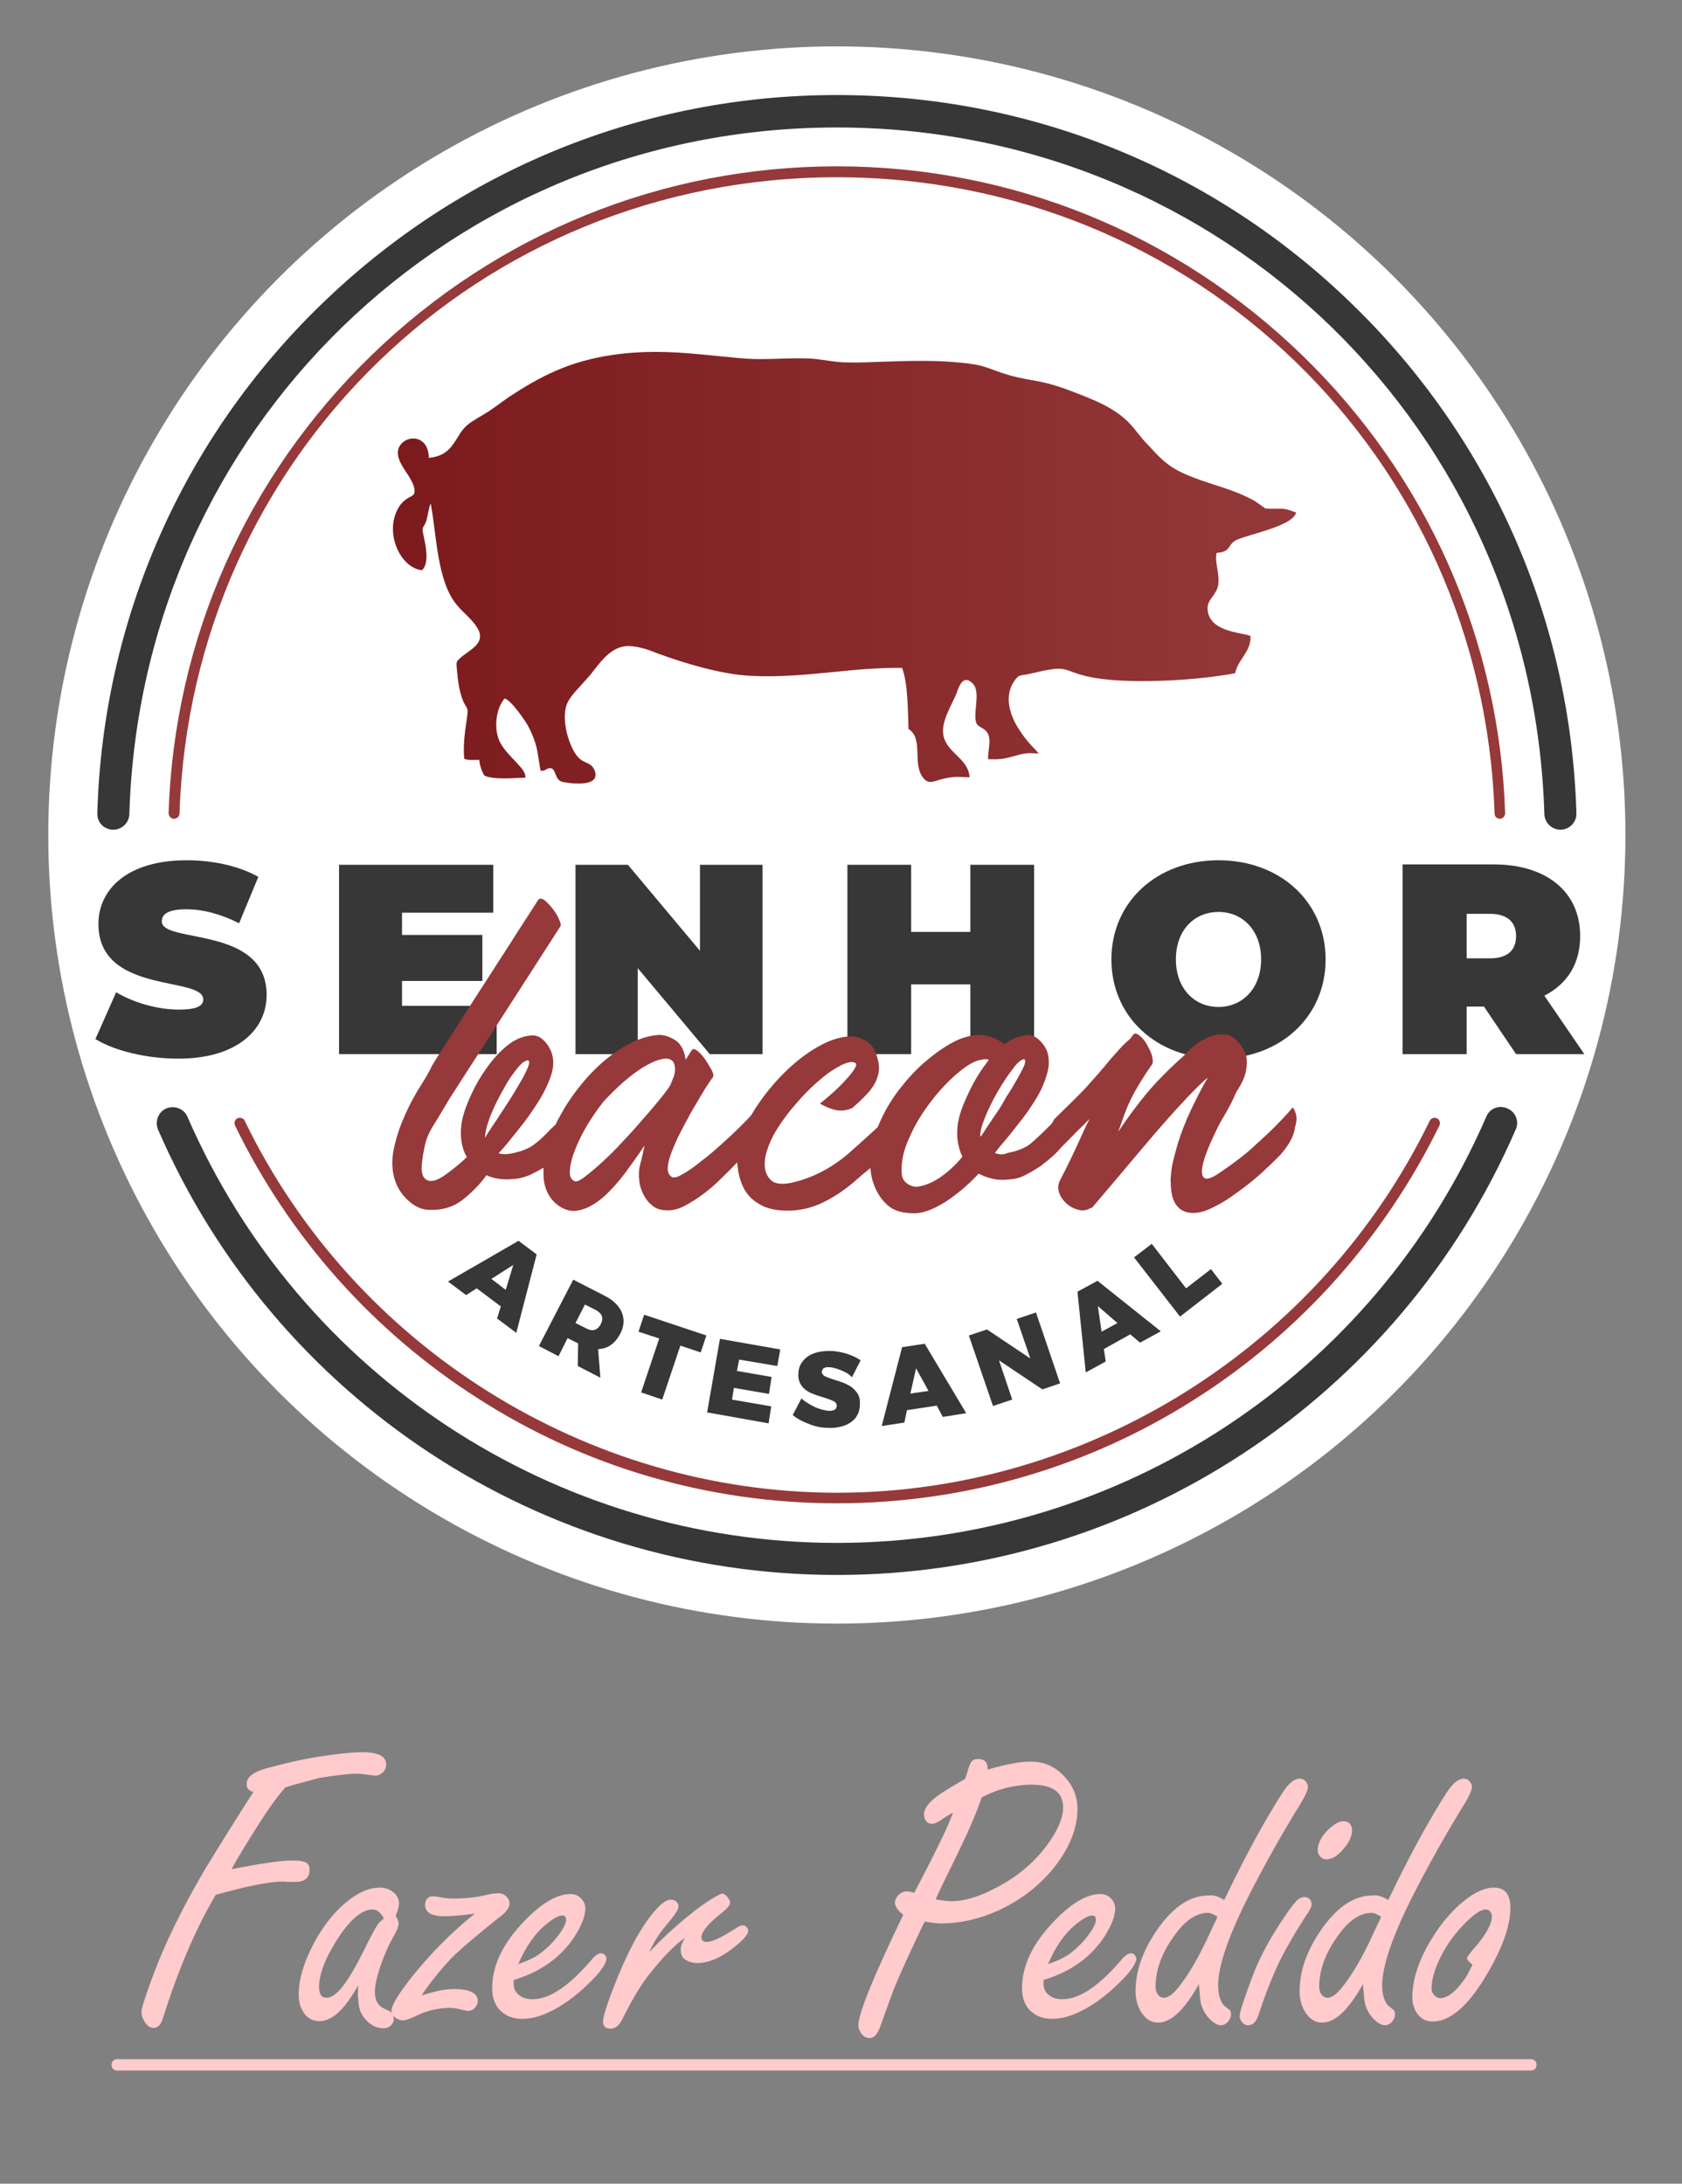 <?xml version="1.0" encoding="utf-8"?>
<!-- Generator: Adobe Illustrator 21.0.0, SVG Export Plug-In . SVG Version: 6.00 Build 0)  -->
<svg version="1.1" xmlns="http://www.w3.org/2000/svg" xmlns:xlink="http://www.w3.org/1999/xlink" x="0px" y="0px"
	 viewBox="0 0 446 579" style="enable-background:new 0 0 446 579;" xml:space="preserve">
<rect x="0" y="0" width="446" height="579" fill="#808080" stroke="none"/>
<style type="text/css">
	.st0{fill-rule:evenodd;clip-rule:evenodd;fill:#FFFFFF;}
	.st1{fill-rule:evenodd;clip-rule:evenodd;fill:#383737;}
	.st2{fill-rule:evenodd;clip-rule:evenodd;fill:#96393A;}
	.st3{fill-rule:evenodd;clip-rule:evenodd;fill:url(#SVGID_1_);}
	.st4{fill:#FFCBCC;}
</style>
<g id="Camada_1">
	<circle class="st0" cx="221.9" cy="221.4" r="209.1"/>
	<path class="st1" d="M25.3,275.5l5.5-12.4c4.7,2.8,11.1,4.6,16.6,4.6c4.8,0,6.5-1,6.5-2.7c0-6.3-27.8-1.2-27.8-20
		c0-9.3,7.8-16.9,23.4-16.9c6.7,0,13.7,1.4,19,4.4l-5.1,12.3c-5-2.5-9.6-3.7-14-3.7c-5,0-6.5,1.4-6.5,3.2c0,6,27.8,1,27.8,19.5
		c0,9.2-7.8,16.9-23.4,16.9C38.8,280.7,30.3,278.6,25.3,275.5z"/>
	<polygon class="st1" points="131.7,266.7 131.7,279.5 89.9,279.5 89.9,229.3 130.8,229.3 130.8,242 106.6,242 106.6,247.9 
		127.9,247.9 127.9,260.1 106.6,260.1 106.6,266.7 	"/>
	<polygon class="st1" points="202.2,229.3 202.2,279.5 188.2,279.5 169.1,256.7 169.1,279.5 152.6,279.5 152.6,229.3 166.5,229.3 
		185.6,252.1 185.6,229.3 	"/>
	<polygon class="st1" points="274.2,229.3 274.2,279.5 257.3,279.5 257.3,261 241.6,261 241.6,279.5 224.7,279.5 224.7,229.3 
		241.6,229.3 241.6,247.1 257.3,247.1 257.3,229.3 	"/>
	<path class="st1" d="M334.4,254.4c0-7.8-5-12.6-11.3-12.6c-6.3,0-11.3,4.7-11.3,12.6c0,7.8,5,12.6,11.3,12.6
		C329.3,267,334.4,262.2,334.4,254.4L334.4,254.4z M294.7,254.4c0-15.2,12-26.3,28.4-26.3c16.4,0,28.4,11.1,28.4,26.3
		c0,15.2-12,26.3-28.4,26.3C306.7,280.7,294.7,269.6,294.7,254.4z"/>
	<path class="st1" d="M395.1,242.3h-6.2v11.8h6.2c4.7,0,6.9-2.2,6.9-5.9C402,244.6,399.8,242.3,395.1,242.3L395.1,242.3z
		 M393.5,266.9h-4.6v12.6h-17v-50.3h24.2c14,0,22.9,7.3,22.9,19c0,7.3-3.4,12.7-9.5,15.8l10.6,15.5h-18.1L393.5,266.9z"/>
	<path class="st1" d="M413.8,220c-2.3,0-4.2-1.8-4.3-4.1c-3-102.1-85.4-182.1-187.6-182.1c-102.2,0-184.6,80-187.6,182.1
		c-0.1,2.3-2,4.1-4.3,4.1c0,0-0.1,0-0.1,0c-2.4-0.1-4.2-2-4.1-4.4c1.5-51.2,22.5-99.1,59.3-134.8c36.8-35.8,85.4-55.6,136.8-55.6
		c51.4,0,100,19.7,136.8,55.6c36.8,35.8,57.8,83.7,59.3,134.8c0.1,2.4-1.8,4.3-4.1,4.4C413.9,220,413.9,220,413.8,220z"/>
	<path class="st1" d="M221.9,417.6c-78.2,0-148.9-46.4-180-118.1c-0.9-2.2,0.1-4.7,2.2-5.6c2.2-0.9,4.7,0.1,5.6,2.2
		c29.8,68.6,97.4,113,172.2,113c74.8,0,142.4-44.3,172.2-113c0.9-2.2,3.4-3.2,5.6-2.2c2.2,0.9,3.2,3.5,2.2,5.6
		C370.8,371.2,300.1,417.6,221.9,417.6z"/>
	<path class="st2" d="M397.7,217.1c-0.8,0-1.4-0.6-1.4-1.4C393.2,121.1,316.7,47,221.9,47S50.7,121.1,47.6,215.7
		c0,0.8-0.7,1.4-1.5,1.4c-0.8,0-1.4-0.7-1.4-1.5c1.5-46.1,20.6-89.2,53.8-121.4c33.3-32.3,77.1-50.1,123.4-50.1S312,61.9,345.3,94.2
		c33.2,32.2,52.3,75.4,53.8,121.4C399.1,216.4,398.5,217.1,397.7,217.1C397.7,217.1,397.7,217.1,397.7,217.1z"/>
	<path class="st2" d="M221.9,398.6c-33.9,0-66.9-9.6-95.3-27.9C98.9,353,76.7,328,62.3,298.4c-0.3-0.7,0-1.6,0.7-1.9
		c0.7-0.3,1.6,0,1.9,0.7c29,59.9,90.7,98.6,157.1,98.6c66.4,0,128-38.7,157.1-98.6c0.3-0.7,1.2-1,1.9-0.7c0.7,0.3,1,1.2,0.7,1.9
		C367.2,328,345,353,317.3,370.7C288.8,389,255.8,398.6,221.9,398.6z"/>
	<path class="st1" d="M130.3,339.1l3.8,2.9l2-6.6L130.3,339.1L130.3,339.1z M131.8,349.6l1-3.2l-6.4-4.8l-2.8,1.8l-4.8-3.6
		l18.7-10.8l4.8,3.6l-5.4,20.8L131.8,349.6z"/>
	<path class="st1" d="M152.6,350.8l3,1.5c0.8,0.4,1.5,0.5,2.1,0.3c0.6-0.2,1.2-0.7,1.6-1.5c0.4-0.8,0.5-1.5,0.3-2.1
		c-0.2-0.6-0.7-1.1-1.5-1.6l-3-1.5L152.6,350.8L152.6,350.8z M153.2,362.2l0.1-6l-2.8-1.4l-2.4,4.8l-5.2-2.7l9.1-17.6l8.2,4.2
		c2.4,1.2,3.9,2.7,4.7,4.5c0.7,1.8,0.6,3.6-0.4,5.6c-0.7,1.3-1.5,2.3-2.5,3c-1,0.7-2.1,1.1-3.4,1.1l0.6,7.6L153.2,362.2z"/>
	<polygon class="st1" points="170.8,348.6 187.3,354.1 185.8,358.6 180.4,356.8 175.6,371.1 170,369.2 174.8,354.9 169.3,353.1 	"/>
	<polygon class="st1" points="190.9,355 206.9,357.8 206.1,362.2 196,360.5 195.4,363.5 204.6,365.1 203.9,369.6 194.6,368 
		194.1,371.1 204.5,372.9 203.8,377.4 187.5,374.5 	"/>
	<path class="st1" d="M222.7,363.2c-1.3-0.5-2.3-0.7-3.1-0.7c-0.5,0-0.9,0.1-1.2,0.3c-0.3,0.2-0.4,0.5-0.5,0.9
		c0,0.5,0.3,0.9,0.8,1.2c0.6,0.3,1.4,0.6,2.7,1c1.4,0.4,2.5,0.8,3.4,1.3c0.9,0.4,1.7,1.1,2.3,1.9c0.7,0.8,1,1.9,0.9,3.3
		c0,1.4-0.4,2.5-1.1,3.5c-0.7,0.9-1.7,1.6-3,2.1c-1.2,0.4-2.6,0.7-4.2,0.6c-1.7,0-3.4-0.3-5.1-1c-1.7-0.6-3.2-1.4-4.4-2.4l2.3-4.4
		c1,0.9,2.2,1.6,3.6,2.3c1.4,0.6,2.7,0.9,3.7,1c0.6,0,1.1-0.1,1.5-0.3c0.4-0.2,0.5-0.6,0.6-1c0-0.5-0.3-1-0.9-1.3
		c-0.6-0.3-1.5-0.6-2.7-1c-1.4-0.4-2.5-0.8-3.4-1.2c-0.9-0.4-1.7-1-2.3-1.8c-0.6-0.8-1-1.9-0.9-3.2c0-1.3,0.4-2.4,1.1-3.3
		c0.7-0.9,1.7-1.7,2.9-2.1c1.2-0.5,2.7-0.7,4.3-0.7c1.5,0,3,0.3,4.4,0.7c1.5,0.5,2.7,1,3.8,1.8l-2.3,4.5
		C225.1,364.2,223.9,363.7,222.7,363.2z"/>
	<path class="st1" d="M241.4,369.5l4.8-0.7l-3.3-6L241.4,369.5L241.4,369.5z M250,375.7l-1.6-3l-7.9,1.2l-0.7,3.3l-6,0.9l5.4-20.9
		l6-0.9l11,18.4L250,375.7z"/>
	<polygon class="st1" points="269.6,349.7 274.7,348 281.1,366.8 276.4,368.4 264.9,360.7 268.4,371.1 263.3,372.8 256.9,354.1 
		261.7,352.5 273.2,360.2 	"/>
	<path class="st1" d="M292.1,353.1l4.2-2.3l-5.2-4.5L292.1,353.1L292.1,353.1z M302.3,356l-2.6-2.2l-7,3.9l0.5,3.3l-5.3,2.9
		l-2.2-21.4l5.3-2.9l16.8,13.4L302.3,356z"/>
	<polygon class="st1" points="300.7,333.4 305.4,329.8 314.5,341.6 321.1,336.5 324.1,340.4 312.9,349.1 	"/>
	<linearGradient id="SVGID_1_" gradientUnits="userSpaceOnUse" x1="106.229" y1="150.268" x2="345.879" y2="150.268">
		<stop  offset="0" style="stop-color:#7C1A1D"/>
		<stop  offset="1" style="stop-color:#94393A"/>
	</linearGradient>
	<path class="st3" d="M162.5,94.1c-11.8,1.7-19.5,5.9-27.3,11l0,0c-1.9,1.3-3.6,2.6-5.5,3.9l0,0c-2,1.3-4.1,2.3-5.8,3.7l0,0
		c-3.4,2.9-3.4,8.1-10.2,8.7l0,0c-0.1-7.1-7.7-6-8.2-1.7l0,0c-0.2,2.1,1.5,4.4,2.4,5.8l0,0c0.7,1,3,4.6,1.6,5.8l0,0
		c-0.5,0.5-2.7,0.9-4.2,4l0,0c-3.2,6.5,1,15.3,6.6,15.9l0,0c2-1.9,1-6.5,0.4-9.2l0,0c-0.6-2.8,0.1-1.8,0.8-4.1l0,0
		c0.3-1,0.7-3.7,1.1-4.4l0,0c1.6,8.1,1.6,20.8,7.1,27.1l0,0c1.6,1.9,4.1,3.8,5.4,6.1l0,0c2.3,4.2-2.8,5.8-5,8.1l0,0
		c-0.7,0.7-0.7,0.9-0.6,2.2l0,0c0.3,3.2,0.6,6.6,2,9.5l0,0c0.3,0.6,0.9,1.3,0.9,2l0,0c0,2-1.4,7.4-0.9,12.7l0,0
		c1.1,0.4,1.8,0.3,2.8,0.3l0,0c0.4,0,0.7,0,1.2,0l0,0c0,1.2,0.7,3.1,1.3,4.1l0,0c2,1.2,8.1,0.7,10.9,0.6l0,0c0.3-2.4-4.3-5.2-6.5-9
		l0,0c-2.1-3.6-1.3-9.4,1-12l0,0c1.7,0.4,5.6,6,6.5,7.8l0,0c0.8,1.6,1.5,3.3,2,5.3l0,0c0.3,1.1,0.9,5.8,1.1,6.1l0,0l0.9-0.1
		c3.6-2.3,2.2,2.4,4.8,3l0,0c2.1,0.5,7.3,1,8.5-0.8l0,0c0.8-1.2-0.1-3-0.9-3.6l0,0c-1-0.7-2.3-1-3.2-1.9l0,0
		c-2.5-2.4-5.2-10.9-2.8-15.1l0,0c0.6-1.1,1.4-2,2.1-2.8l0,0l3.6-4c2.7-3.4,5.5-7.7,10.1-7.8l0,0c2.8,0,5.8,1.1,8,2l0,0
		c7.1,2.6,16.7,5.5,24.5,5.9l0,0c7.5,0.4,14.7-0.3,21.8-1l0,0c6.1-0.6,12.1-1.2,18.4-1.1l0,0c1.6,4.3,1.5,11.3,1.7,16.2l0,0
		c3.8,2.3,1.3,8.5,3.4,12.2l0,0c1.6,2.8,3.1,1.7,5.4,1.1l0,0c3.2-0.8,4.1-0.6,7.4-0.5l0,0c-0.3-4.7-5.3-6.2-6.7-10.2l0,0
		c-1.5-4.1,2.2-9.1,3.4-12.5l0,0c0.7-2.1,1.9-4.5,4.2-2.1l0,0c2.3,2.5-0.5,8.9,1.2,10.9l0,0c0.5,0.6,1.7,0.9,2.4,1.8l0,0
		c1.5,1.8,0.3,5,0.4,7.3l0,0c3,0.1,4,0,6.8-0.8l0,0c2.8-0.8,3.5-0.9,6.6-0.7l0,0c-0.9-1.3-2.7-2.5-5.2-6.4l0,0
		c-2.4-3.7-4.1-8.8-1.2-12.9l0,0c1.3-1.9,1.6-1.2,4.3-1.9l0,0c10.2-2.4,7.8-1,14.8,0.7l0,0c10,2.4,29.8,1.1,39.4-0.8l0,0
		c0.9-3.9,4.2-5.6,4.1-9.8l0,0c-0.1-0.1-0.1-0.1-0.4-0.2l0,0c-2.1-0.8-10.8-1-11-7.1l0,0c-0.1-2.5,2.3-3.5,2.8-6.2l0,0
		c0.5-2.9-1-6.2-0.4-8.6l0,0c3.7-0.3,2.8-1.7,4.7-3.1l0,0c2.2-1.6,15.4-3.7,16.4-7.6c-1.3-0.4-1.8-0.8-3.6-1l0,0c-0.4,0-1.1,0-1.9,0
		l0,0c-1.1,0-2.3,0-2.7-0.1l0,0l-2.7-1.9c-5.4-3.1-11.1-4.2-16.9-6.5l0,0c-5.6-2.2-7.6-4.2-10.9-7.8l0,0c-2.4-2.5-2.1-2.3-4.3-5l0,0
		c-4.3-5.4-10.9-7.7-17.7-10.3l0,0c-2.5-0.9-4.4-1.5-7.2-2.1l0,0c-2.7-0.5-5.2-0.9-7.8-1.6l0,0c-6.9-2-6.1-2.9-15.1-3.6l0,0
		c-6.1-0.5-12.4-0.3-18.7-0.1l0,0c-3.1,0.1-6.4,0.3-9.5,0.2l0,0c-2.8,0-5.6-0.6-8.3-0.9l0,0c-3-0.3-6.3-0.2-9.5-0.1l0,0
		c-3.1,0.1-6.1,0.2-9.1,0l0,0c-8.5-0.7-16-1.8-24-1.8l0,0C170.4,93.3,166.6,93.5,162.5,94.1L162.5,94.1z"/>
	<path class="st2" d="M263.3,296.5c-1.2,1.8-2.3,3.4-3.1,4.7l-0.3,0.1c0-1.1,0.3-2.4,0.9-4c0.6-1.6,1.3-3.2,2.1-4.8
		c0.8-1.6,1.7-3.2,2.7-4.8c1-1.6,1.8-2.8,2.6-3.8c1.1-1.6,2-2.5,2.8-2.9c0.8-0.4,1,0,0.7,1.2c-0.3,0.8-0.9,2-1.8,3.6
		c-0.9,1.6-1.9,3.3-3.1,5.1C265.7,293,264.5,294.8,263.3,296.5L263.3,296.5z M257.2,289c1.4-2.9,3.1-5.5,5-8c-0.5-0.2-1.2-0.2-2,0
		c-1.6,0.2-3.6,1.3-6.1,3.4c-2.5,2.1-4.9,4.6-7.2,7.6c-2.3,3-4.3,6.2-5.8,9.7c-1.6,3.4-2.2,6.6-2,9.5c0.1,1.3,0.7,2.2,1.7,2.8
		c1,0.6,2,0.8,2.8,0.6c1.8-0.3,3.8-1.1,5.8-2.5c2-1.4,4-3.2,5.8-5.4c-0.7-1.4-1.1-2.9-1.3-4.6c-0.2-1.7-0.1-3.6,0.4-5.7
		C254.8,294.3,255.8,291.9,257.2,289L257.2,289z M175.1,291.3c-1.3,1.6-2.8,3.4-4.5,5.3c-1.7,2-3.5,4-5.4,6
		c-1.9,2.1-3.7,3.9-5.5,5.5c-1.7,1.6-3.3,2.9-4.6,3.9c-1.3,1-2.2,1.4-2.7,1.2c-1-0.4-1.4-1.3-1.3-2.8c0.1-1.5,0.5-3.3,1.3-5.3
		c0.8-2.1,1.8-4.2,3.2-6.6c1.4-2.3,2.9-4.5,4.5-6.5c1.6-1.7,3.3-3.4,5.1-5c1.8-1.6,3.6-2.9,5.3-4c1.7-1,3.3-1.8,4.7-2.1
		c1.4-0.4,2.5-0.2,3.1,0.4c0.4,0.4,0.6,1,0.7,1.9c0,0.9-0.1,1.8-0.5,2.6l-0.7,1.8C177.3,288.5,176.4,289.7,175.1,291.3L175.1,291.3z
		 M128.6,301.7c0-1.1,0.3-2.4,0.8-4c0.5-1.6,1.2-3.2,2-4.9c0.8-1.7,1.7-3.3,2.6-4.9c0.9-1.6,1.8-2.9,2.6-3.9c1.1-1.5,2-2.4,2.8-2.7
		c0.8-0.4,1.1,0,0.8,1.1c-0.3,0.9-0.9,2.2-1.8,3.8c-0.9,1.6-2,3.4-3.1,5.2c-1.2,1.8-2.4,3.7-3.6,5.5
		C130.5,298.7,129.4,300.3,128.6,301.7L128.6,301.7z M342.8,293.6c0.1-0.1-0.3,0.4-1.2,1.4c-0.9,1-2,2.2-3.5,3.7
		c-1.5,1.5-3.1,3-5,4.7c-1.8,1.7-3.6,3.2-5.4,4.5c-1.8,1.4-3.5,2.5-4.8,3.4c-1.4,0.9-2.4,1.3-3.1,1.2c-0.7-0.1-1.1-0.7-1.1-1.9
		c0-1.2,0.5-3.2,1.6-6c1.4-3.3,2.7-6.1,4.1-8.4c1.4-2.3,2.5-4.5,3.4-6.6c0.3-0.5,0.7-1.1,1.2-2c0.5-0.9,0.9-1.8,1.2-2.9
		c0.3-1,0.4-2.1,0.4-3.3c0-1.1-0.3-2.2-0.9-3.2c-1.5-2.5-3.1-3.8-5-3.9c-1.8-0.1-3.6,0.3-5.3,1.2c-1.7,0.9-3.2,2-4.4,3.3
		c-1.2,1.3-2,2-2.3,2.2c-3.4,3.1-6.4,6.2-8.9,9.2c-2.5,3.1-5,6.4-7.3,9.9c0.6-1.6,1.1-3.1,1.6-4.5c0.5-1.3,1-2.6,1.7-4
		c0.6-1.3,1.4-2.7,2.3-4.2c0.9-1.5,2-3.2,3.4-5.2c0.3-0.5,0.2-1.4-0.1-2.5c-0.4-1.1-0.9-2.1-1.5-3.1c-0.6-1-1.3-1.7-2-2.2
		c-0.7-0.5-1.2-0.5-1.5,0.1c-0.2,0.2-0.3,0.3-0.4,0.5c0,0.1-0.2,0.3-0.4,0.5c-1.1,0.9-2.2,2-3.4,3.4c-1.2,1.3-2.4,2.7-3.6,4.2
		c-1.3,1.5-2.5,2.9-3.7,4.2c-1.2,1.4-2.4,2.6-3.4,3.6l-6,5.9c-0.2,0.4-0.4,0.8-0.6,1.1c-0.5,0.5-1,1-1.6,1.6
		c-1.4,1.4-2.7,2.6-4.1,3.8c-1.4,1.1-3.4,1.9-6,2.4c-1.1,0.5-2.2,0.5-3.4,0l1.5-1.9c1.5-1.7,3.1-3.7,4.8-5.9
		c1.8-2.2,3.3-4.4,4.7-6.7c1.4-2.3,2.3-4.5,2.9-6.7c0.6-2.2,0.5-4.2-0.1-5.9c-0.5-1.1-1.2-2.1-2.2-3c-1-0.9-2.1-1.3-3.5-1.1
		c-1.8,0.3-3.7,1-5.5,2.3c-1.4-0.9-2.7-1.6-4.2-2c-1.4-0.4-2.6-0.5-3.7-0.3c-2,0.2-4.2,0.9-6.6,2.3c-2.3,1.3-4.6,3-6.9,5
		c-2.3,2-4.4,4.3-6.5,7c-2,2.6-3.7,5.4-5,8.3c-0.3,0.6-0.5,1.2-0.8,1.8c-2.7,2.5-5.4,4.9-8,7.2c-4.4,3.7-9.4,6.3-14.8,7.5
		c-2.3,0.5-4,0.3-5-0.3c-1-0.7-1.7-1.8-2-3.2c-0.3-1.6-0.1-3.4,0.6-5.4c0.7-2.1,1.7-4.1,3.1-6.2c1.4-2.1,2.9-4.1,4.7-6.1
		c1.7-2,3.5-3.8,5.3-5.4c1.8-1.6,3.5-2.9,5.1-3.8c1.6-1,2.9-1.5,4-1.6c1.3,0,1.6,0.5,1.1,1.4c-0.5,1-1.4,2.1-2.6,3.4
		c-1.2,1.3-2.5,2.6-3.9,3.8c-1.4,1.2-2.3,2-2.9,2.4c1.4,0.8,2.7,1.4,4.1,1.7c1.4,0.3,2.9,0.2,4.5-0.5c1-0.9,2-1.8,3-2.8
		c1-1,1.9-2,2.6-3.1c0.7-1.1,1.2-2.4,1.4-3.7c0.2-1.3,0-2.8-0.6-4.5c-0.5-1.7-1.5-3-2.9-3.8c-1.5-0.8-2.9-1.2-4.2-1.1
		c-2.7,0.1-5.6,1.1-8.7,2.9c-3.1,1.8-6,4.1-8.8,6.9c-2.8,2.8-5.2,5.8-7.4,9.1c-0.4,0.7-0.8,1.3-1.2,2c-0.8,0.9-1.7,1.8-2.9,3
		c-1.5,1.5-3.1,3-5,4.7c-1.8,1.6-3.6,3.2-5.4,4.5c-1.9,1.6-3.7,2.8-5.2,3.6c-1.5,0.9-2.5,0.9-3,0.2c-1.1-1-0.8-3.5,0.9-7.5
		c0.5-1.2,1.1-2.6,1.9-4.1c0.8-1.6,1.7-3.2,2.6-4.9c1-1.7,2-3.4,3-5.1c1-1.7,2-3.2,3-4.6c0.2-0.3,0-0.9-0.4-1.8
		c-0.5-0.9-1.1-1.8-1.7-2.8c-0.7-1-1.4-1.7-2.1-2.3c-0.7-0.5-1.2-0.6-1.5-0.1l-1.6,2.5c-0.3-2.4-1.2-4.1-2.6-5.1
		c-1.5-1-3-1.5-4.5-1.5c-2.9,0.2-5.9,1.2-9,3c-3.1,1.8-6,4.1-8.7,6.9c-2.7,2.8-5.1,5.9-7.2,9.3c-0.9,1.6-1.8,3.1-2.5,4.6
		c-0.5,0.4-0.9,0.9-1.4,1.3c-1.4,1.5-2.7,2.8-4.2,3.9c-1.4,1.1-3.4,1.9-5.9,2.4c-1.3,0.3-2.5,0.3-3.6,0l0.1-0.1c1.5-1.6,3.1-3.6,5-6
		c1.9-2.3,3.6-4.7,5.2-7.2c1.6-2.5,2.8-4.9,3.6-7.3c0.8-2.4,0.8-4.6,0-6.5c-0.5-1.2-1.2-2.2-2.2-3.1c-1-0.9-2.1-1.2-3.5-1
		c-2,0.2-4,1.1-6,2.7c-1.9,1.6-3.7,3.5-5.3,5.8c-1.6,2.2-3,4.6-4.1,7c-1.1,2.4-1.9,4.5-2.3,6.2c-0.5,2.1-0.6,4-0.4,5.8
		c0.2,1.8,0.7,3.4,1.5,4.7c-2.2,2.1-4.4,3.8-6.3,5.1c-2,1.3-3.5,1.6-4.6,0.8c-0.7-0.5-1-1.3-1.1-2.7c0-1.3,0.2-3.3,0.8-6
		c0.3-1.7,1.1-3.7,2.5-5.9c1.4-2.2,2.7-4.5,4.1-6.8l29.4-45.7c0.2-0.3,0.1-0.9-0.4-1.9c-0.4-1-1-1.9-1.7-2.8
		c-0.7-0.9-1.4-1.6-2.1-2.2c-0.7-0.5-1.3-0.6-1.7-0.1c-0.1,0.2-0.9,1.4-2.3,3.6c-1.4,2.2-3.2,4.9-5.2,8.1c-2.1,3.2-4.3,6.7-6.7,10.4
		c-2.4,3.7-4.6,7.1-6.6,10.3c-2,3.2-3.8,5.9-5.2,8.1c-1.4,2.2-2.2,3.5-2.3,3.8c-0.6,1.3-1.6,3-3,5.2c-1.4,2.2-2.7,4.6-3.9,7.3
		c-1.2,2.6-2.2,5.4-2.9,8.4c-0.7,2.9-0.8,5.7-0.1,8.4c0.6,2.2,1.7,4.2,3.5,5.9c1.8,1.7,3.7,2.7,6,2.7c3.4,0.1,6.3-0.8,8.7-2.7
		c2.4-1.9,4.5-4,6.3-6.5c2.1,1,4.6,1.3,7.3,1c1.5-0.1,2.9-0.5,4.3-1.1c1.2-0.6,2.4-1.2,3.5-1.9c0,1.1,0,2.2,0.1,3.3
		c0.4,2.8,1.6,5.1,3.8,6.7c1.9,1.4,3.9,1.8,6,1.2c2-0.5,4-1.7,6-3.4c1.9-1.7,3.8-3.8,5.7-6.3c1.8-2.5,3.6-4.9,5.2-7.4
		c-0.3,1.6-0.7,3.4-1.2,5.2c-0.3,1.3-0.4,2.6-0.2,4c0.1,1.4,0.5,2.6,1.1,3.8c0.6,1.2,1.4,2.2,2.4,3c1,0.8,2.3,1.2,3.7,1.2
		c1.6,0.1,3.2-0.3,4.9-1.2c1.7-0.9,3.4-2,5-3.2c1.6-1.2,3.1-2.5,4.5-3.9c1.4-1.4,2.6-2.5,3.4-3.4c0.3-0.3,0.6-0.6,1-1
		c0,0.4,0,0.8,0.1,1.2c0.2,2.1,0.8,4.1,1.7,5.8c0.9,1.7,2.3,3.1,4.1,4.1c1.8,1.1,4.1,1.6,6.8,1.7c3.7,0.1,7.1-0.7,10.3-2.3
		c3.2-1.6,6-3.6,8.5-5.8c1-0.9,2.3-2,3.8-3.2c0.1,1.6,0.4,3.1,1,4.6c0.8,2.1,2,3.9,3.6,5.3c1.7,1.5,4,2.1,7.1,2.1c2.2,0,4.9-1,8-2.9
		c3.1-2,6.1-4.5,9-7.6c1.2,0.6,2.5,1.1,3.9,1.4c1.4,0.3,2.9,0.3,4.4,0.1c1.5-0.1,2.9-0.5,4.2-1.2c1.4-0.7,2.6-1.5,3.9-2.3
		c1.2-0.9,2.3-1.8,3.3-2.7c1-0.9,1.8-1.8,2.4-2.5c0.6-0.6,1.2-1.2,1.8-1.8c1.8-1.9,3.7-3.7,5.5-5.5c-1,1.9-2,4.2-3.2,6.8
		c-1.2,2.6-2.7,5.8-4.7,9.6c-0.5,1.1-0.5,2.2-0.1,3.3c0.4,1.1,1.1,2,2,2.8c0.9,0.8,1.9,1.3,3.1,1.6c1.2,0.3,2.2,0.1,3.2-0.5h0.3
		c1.7-2,4-4.7,6.8-8c2.8-3.3,5.6-6.7,8.6-10.2c3-3.5,5.8-6.7,8.6-9.7c2.8-3,5-5.3,6.8-6.7c-1.2,2-2.2,3.9-3.1,5.7
		c-0.9,1.8-1.7,3.5-2.5,5.3c-0.7,1.7-1.4,3.5-2,5.3c-0.6,1.8-1.1,3.7-1.6,5.7c-0.4,1.6-0.6,3.3-0.7,4.9c0,1.6,0.1,3.1,0.4,4.4
		c0.3,1.3,0.9,2.4,1.7,3.2c0.8,0.8,2,1.3,3.4,1.4c1.6,0.1,3.3-0.3,5.2-1.2c1.9-0.9,3.9-2,5.8-3.4c1.9-1.3,3.7-2.7,5.3-4
		c1.7-1.4,2.9-2.5,3.8-3.4c0.6-0.5,1.5-1.4,2.6-2.5c1.2-1.1,2.2-2.4,3.1-3.8c0.9-1.4,1.5-2.9,1.7-4.5
		C344.1,296.7,343.8,295.1,342.8,293.6z"/>
</g>
<g id="Camada_2">
	<g>
		<g>
			<path class="st4" d="M75.7,473.9c-1.9,2.1-4.4,5.5-7.5,10.4c-3.1,4.9-5.4,8.7-6.8,11.3c7.8-1.5,13.2-2.3,16.1-2.3
				c1.4,0,2.5,0.1,3.3,0.4c0.9,0.3,1.3,1,1.3,2c0,2.2-1.3,3.3-3.8,3.3c-0.1,0-0.4,0-0.9,0c-1.1,0-1.9-0.1-2.4-0.1
				c-3.6,0-9.5,1.2-17.8,3.5c-5.3,9-9.9,19.8-13.9,32.4c-0.5,1.9-1.4,2.9-2.5,2.9c-1,0-1.9-0.6-2.5-1.7c-0.5-0.8-0.8-1.7-0.8-2.5
				c0-0.9,1-4.1,3-9.5c3.3-8.9,8-18.4,14-28.6c3.9-6.4,8.1-13.1,12.7-20.3c-1.2-0.2-1.8-0.9-1.8-2.1c0-1.8,1.7-3.1,5.1-4.1
				c4.8-1.3,9.4-2.4,13.9-3.1c5.1-0.8,9-1.2,11.7-1.2c4.2,0,6.3,1.1,6.3,3.2c0,1.1-0.5,2-1.5,2.6c-0.4,0.3-0.8,0.4-1.4,0.4
				c-0.4,0-1-0.1-1.8-0.2c-1.2-0.2-2.3-0.3-3.2-0.3c-1.9,0-5.2,0.4-9.8,1.1C81.6,472.3,78.5,473,75.7,473.9z"/>
			<path class="st4" d="M95,526.4c-1.2,2.1-2.4,3.9-3.5,5.3c-2.3,2.8-4.5,4.2-6.8,4.2c-1.9,0-3.5-0.9-4.5-2.8c-0.7-1.2-1-2.6-1-4.2
				c0-4,1.3-8.4,3.8-13.2c2.8-5.4,6.2-9.5,10.2-12.4c2.6-1.9,5.1-2.8,7.5-2.8c1.5,0,2.8,0.5,3.8,1.4c0.9,0.8,1.3,1.8,1.3,2.8
				c0,0.8-0.3,1.9-0.9,3.3c0.5,0.8,0.8,1.4,0.8,2c0,0.8-0.5,2-1.5,3.7c-1,1.8-2.1,4.1-3.1,7c-1.1,3.1-1.7,5.6-1.7,7.5
				c0,1.5,0.4,2.8,1.4,3.7c0.3,0.3,1,0.7,2.2,1.2c0.9,0.4,1.4,1.2,1.4,2.3c0,0.7-0.3,1.2-0.8,1.7c-0.5,0.5-1.2,0.7-1.9,0.7
				c-1.9,0-3.6-0.9-5-2.6c-1.2-1.4-1.7-3.2-1.7-5.3C94.8,529.3,94.9,528.1,95,526.4z M101.8,508.7c-0.4-0.8-0.9-1.4-1.4-1.8
				c-0.5-0.4-1-0.6-1.6-0.6c-2.7,0-5.7,2.4-8.9,7.2c-3.5,5.3-5.3,9.8-5.3,13.4c0,0.9,0.2,1.6,0.5,2.1c0.3,0.5,0.9,0.7,1.5,0.7
				c1.7,0,3.7-1.8,6-5.5c1.3-2,2.9-5,4.8-8.9c1.3-2.6,2.2-4.2,2.8-5.1C100.5,509.8,101,509.3,101.8,508.7z"/>
			<path class="st4" d="M111.8,529.1c3.3-1.1,6.2-1.7,8.6-1.7c4.2,0,6.3,1.1,6.3,3.2c0,0.6-0.3,1.2-0.8,1.8
				c-0.5,0.5-1.1,0.8-1.7,0.8c-0.4,0-1.2-0.2-2.5-0.5c-0.8-0.2-1.5-0.3-2.2-0.3c-3.1,0-6,0.6-8.7,1.9c-1.9,0.9-3.2,1.4-3.9,1.4
				c-0.8,0-1.5-0.3-2.2-0.8c-0.6-0.5-0.9-1.1-0.9-1.7c0-1.5,1.8-4.4,5.3-8.9c5.3-6.6,10.9-12.2,16.8-16.9c-3.9,0.5-6.6,0.7-8,0.7
				c-3.5,0-5.2-1-5.2-3.1c0-0.6,0.2-1.2,0.6-1.6c0.4-0.4,0.8-0.6,1.4-0.6c0.4,0,1.4,0.1,2.9,0.4c0.6,0.1,1.5,0.2,2.6,0.2
				c3.1,0,6.1-0.3,9-1c1.1-0.3,2.1-0.4,2.9-0.4c0.9,0,1.7,0.3,2.3,1c0.5,0.5,0.7,1,0.7,1.7c0,1.2-1,2.5-3,3.9
				c-5.9,4.7-10.1,8.3-12.5,10.7C116.2,523,113.6,526.3,111.8,529.1z"/>
			<path class="st4" d="M136.2,525v1c0,0.8,0.2,1.5,0.6,2.1c0.9,1.3,2.4,2,4.4,2c4.5,0,9.7-3.5,15.6-10.4c1-1.2,1.9-1.8,2.6-1.8
				c0.4,0,0.8,0.2,1.1,0.6c0.2,0.3,0.3,0.6,0.3,0.8c0,1.4-1.7,3.8-5.2,7.1c-2.7,2.6-5.6,4.8-8.6,6.4c-3.1,1.7-5.9,2.5-8.5,2.5
				c-2.7,0-4.8-0.9-6.4-2.8c-1-1.3-1.6-3.1-1.6-5.3c0-6.1,2.9-12,8.6-17.9c4.6-4.8,8.7-7.1,12.2-7.1c0.9,0,1.8,0.3,2.5,0.9
				c0.9,0.8,1.4,1.7,1.4,3c0,1.9-0.9,4.2-2.6,7C149,518.8,143.5,522.8,136.2,525z M137.4,520.8c2.5-0.9,4.5-1.8,5.9-2.9
				c2.5-1.9,4.5-4.1,6-6.6c0.5-0.9,0.8-1.6,0.8-2.3c0-0.7-0.3-1.1-1-1.1c-0.9,0-2.3,0.7-4,2.1C142,512.4,139.5,516,137.4,520.8z"/>
			<path class="st4" d="M172.2,517.6c3.5-3.8,7.6-7.5,12.2-11.1c1.7-1.3,3.4-2.5,5.3-3.6c0.9-0.5,1.5-0.8,1.8-0.8
				c0.5,0,1.1,0.4,1.6,1.2c0.3,0.4,0.5,0.8,0.5,1.2c0,0.6-0.7,1.5-2.1,2.6c-3.7,2.9-5.5,5.1-5.5,6.6c0,0.8,0.5,1.2,1.4,1.2
				c1.5,0,4.2-1.3,8-3.8c0.6-0.4,1.2-0.6,1.6-0.6c0.3,0,0.6,0.1,0.9,0.4c0.3,0.3,0.5,0.7,0.5,1c0,1.1-1.5,2.7-4.5,5
				c-3.2,2.4-6.2,3.6-9,3.6c-1.2,0-2.2-0.3-3.2-0.9c-0.8-0.5-1.2-1.4-1.2-2.7c0-0.9,0.4-1.9,1.1-3.1c-2.8,2-6.2,5.5-10,10.4
				c-2.2,3-4.4,6.8-6.6,11.2c-0.8,1.7-1.9,2.5-3.1,2.5c-1.3,0-2-0.6-2-1.9c0-1.2,1-4.5,3.1-9.8c3.1-7.9,6.3-14.1,9.7-18.4
				c2.1-2.7,3.8-4.1,5.2-4.1c0.5,0,0.9,0.1,1.3,0.4c0.5,0.4,0.7,0.8,0.7,1.4s-0.4,1.3-1.1,2.3c-0.1,0.2-1.1,1.4-2.9,3.6
				C174.3,513.4,173.1,515.5,172.2,517.6z"/>
			<path class="st4" d="M245.2,509.5l-0.8,1.6c-3.7,7.8-6.2,13.3-7.5,16.6c-1.9,5.2-3,8.2-3.3,9.1c-0.8,2.4-1.7,3.6-3,3.6
				c-0.9,0-1.6-0.4-2.2-1.2c-0.5-0.7-0.8-1.4-0.8-2.2c0-3.1,4-12.9,11.9-29.3c-1.4-1.1-2.2-2.2-2.2-3.2c0-0.8,0.4-1.5,1.1-2.2
				c0.6-0.5,1.3-0.8,2-0.8c0.5,0,1.2,0.1,2,0.4c5.9-11.2,9.3-18.3,10.3-21.3c-0.9,0.5-2.1,1.2-3.5,2.2c-0.8,0.5-1.5,0.8-2.1,0.8
				c-0.7,0-1.2-0.3-1.7-1c-0.3-0.5-0.4-1-0.4-1.5c0-1.7,1.5-3.5,4.4-5.5c2.3-1.5,4.5-2.8,6.5-3.9c0.3-0.9,0.5-1.5,0.6-1.8
				c0.4-1.4,0.7-2.3,1.1-2.8c0.4-0.5,1-0.7,1.8-0.7c1.7,0,2.5,0.9,2.5,2.8c2.5-0.7,4.7-1.3,6.6-1.6c1.9-0.4,3.5-0.5,4.9-0.5
				c3.5,0,6.4,1.3,8.9,4c2.3,2.5,3.4,5.3,3.4,8.5c0,5.4-2.3,10.9-6.8,16.3c-3.9,4.6-8.7,8.2-14.5,10.8c-5,2.2-9.9,3.3-14.9,3.3
				C248.5,510,247,509.8,245.2,509.5z M260.3,476.6c-1.2,3.6-3.1,8.1-5.8,13.7c-3.3,6.8-5.5,11.2-6.4,13.3c2,0.4,3.4,0.5,4.2,0.5
				c4.1,0,8.9-1.7,14.4-5c5.3-3.2,9.4-7.3,12.4-12c1.8-2.9,2.8-5.5,2.8-7.8c0-2.1-0.7-3.6-2.1-4.6c-1.4-1-3.5-1.5-6.3-1.5
				c-2.1,0-4.3,0.3-6.5,0.8C264.7,474.6,262.5,475.4,260.3,476.6z"/>
			<path class="st4" d="M276.7,525v1c0,0.8,0.2,1.5,0.6,2.1c0.9,1.3,2.4,2,4.4,2c4.5,0,9.7-3.5,15.6-10.4c1-1.2,1.9-1.8,2.6-1.8
				c0.4,0,0.8,0.2,1.1,0.6c0.2,0.3,0.3,0.6,0.3,0.8c0,1.4-1.7,3.8-5.2,7.1c-2.7,2.6-5.6,4.8-8.6,6.4c-3.1,1.7-5.9,2.5-8.5,2.5
				c-2.7,0-4.8-0.9-6.4-2.8c-1-1.3-1.6-3.1-1.6-5.3c0-6.1,2.9-12,8.6-17.9c4.6-4.8,8.7-7.1,12.2-7.1c0.9,0,1.8,0.3,2.5,0.9
				c0.9,0.8,1.4,1.7,1.4,3c0,1.9-0.9,4.2-2.6,7C289.5,518.8,284,522.8,276.7,525z M277.9,520.8c2.5-0.9,4.5-1.8,5.9-2.9
				c2.5-1.9,4.5-4.1,6-6.6c0.5-0.9,0.8-1.6,0.8-2.3c0-0.7-0.3-1.1-1-1.1c-0.9,0-2.3,0.7-4,2.1C282.5,512.4,279.9,516,277.9,520.8z"
				/>
			<path class="st4" d="M324.6,503.8c3.6-7.5,7-14.1,10.2-19.7c3.1-5.4,5.2-8.8,6.3-10.2c1.2-1.5,2.4-2.3,3.5-2.3
				c0.6,0,1.1,0.2,1.6,0.7c0.4,0.5,0.6,1,0.6,1.5c0,0.8-0.6,2.2-1.8,4.2c-5.2,8.4-10,17-14.4,25.7c-5,10.1-7.6,17.7-7.6,22.7
				c0,2.1,0.4,3.7,1.2,4.9c0.1,0.3,0.8,0.8,1.9,1.7c0.2,0.2,0.3,0.5,0.3,1.1c0,0.7-0.3,1.4-0.8,2c-0.6,0.6-1.2,0.9-1.9,0.9
				c-0.8,0-1.7-0.5-2.8-1.5c-1.4-1.4-2.3-3.1-2.6-5c-0.1-0.8-0.2-2.3-0.4-4.4c-3.8,6.8-7.4,10.2-10.8,10.2c-2,0-3.6-1.1-4.8-3.3
				c-0.8-1.5-1.2-3.2-1.2-5c0-5.6,2.1-11.3,6.2-17c4.1-5.6,8.4-8.4,13.1-8.4C321.9,502.4,323.2,502.9,324.6,503.8z M322.8,508.2
				c-1-0.6-1.8-1-2.5-1c-3,0-5.9,1.9-8.6,5.6c-3.6,4.8-5.3,9.5-5.3,14c0,0.5,0.1,1,0.3,1.5c0.4,0.9,1.1,1.4,1.9,1.4
				c1.3,0,2.8-1.2,4.6-3.7c2.4-3.2,4.6-7.1,6.7-11.5c0.7-1.5,1.4-3,2.1-4.5l0.5-1L322.8,508.2z"/>
			<path class="st4" d="M345.9,503c0.6,0,1.1,0.2,1.5,0.7c0.3,0.4,0.4,0.8,0.4,1.2c0,0.6-0.5,1.7-1.6,3.2c-3.7,5.8-6.4,10.6-8,14.3
				c-1.7,3.9-3.2,7.8-4.5,11.9c-0.6,1.8-1.5,2.7-2.7,2.7c-0.7,0-1.3-0.3-1.7-0.9c-0.4-0.5-0.6-1-0.6-1.5c0-1.1,1.2-4.7,3.5-10.8
				c1.8-4.8,4.7-10.2,8.7-16c1.3-1.9,2.3-3.2,2.9-3.8C344.5,503.3,345.2,503,345.9,503z M356.1,482.9c1.6,0,2.4,0.8,2.4,2.5
				c0,1.5-0.8,3.2-2.4,5c-1.5,1.8-3,2.6-4.4,2.6c-0.7,0-1.2-0.3-1.7-0.8c-0.4-0.5-0.6-1-0.6-1.7c0-1.7,1-3.6,2.9-5.5
				C353.8,483.7,355,482.9,356.1,482.9z"/>
			<path class="st4" d="M368.1,503.8c3.6-7.5,7-14.1,10.2-19.7c3.1-5.4,5.2-8.8,6.3-10.2c1.2-1.5,2.4-2.3,3.5-2.3
				c0.6,0,1.1,0.2,1.6,0.7c0.4,0.5,0.6,1,0.6,1.5c0,0.8-0.6,2.2-1.8,4.2c-5.2,8.4-10,17-14.4,25.7c-5,10.1-7.6,17.7-7.6,22.7
				c0,2.1,0.4,3.7,1.2,4.9c0.1,0.3,0.8,0.8,1.9,1.7c0.2,0.2,0.3,0.5,0.3,1.1c0,0.7-0.3,1.4-0.8,2c-0.6,0.6-1.2,0.9-1.9,0.9
				c-0.8,0-1.7-0.5-2.8-1.5c-1.4-1.4-2.3-3.1-2.6-5c-0.1-0.8-0.2-2.3-0.4-4.4c-3.8,6.8-7.4,10.2-10.8,10.2c-2,0-3.6-1.1-4.8-3.3
				c-0.8-1.5-1.2-3.2-1.2-5c0-5.6,2.1-11.3,6.2-17c4.1-5.6,8.4-8.4,13.1-8.4C365.4,502.4,366.7,502.9,368.1,503.8z M366.2,508.2
				c-1-0.6-1.8-1-2.5-1c-3,0-5.9,1.9-8.6,5.6c-3.6,4.8-5.3,9.5-5.3,14c0,0.5,0.1,1,0.3,1.5c0.4,0.9,1.1,1.4,1.9,1.4
				c1.3,0,2.8-1.2,4.6-3.7c2.4-3.2,4.6-7.1,6.7-11.5c0.7-1.5,1.4-3,2.1-4.5l0.5-1L366.2,508.2z"/>
			<path class="st4" d="M396.1,500.5c3,0,4.4,1.8,4.4,5.4c0,4.8-2.2,10.9-6.6,18.2c-4.8,8-9.5,11.9-14,11.9c-2.1,0-3.6-1-4.6-2.9
				c-0.5-1-0.8-2.1-0.8-3.5c0-4.6,1.6-9.6,4.8-15c3-5,6.4-8.9,10.4-11.7C392,501.3,394.2,500.5,396.1,500.5z M390.4,520.9
				c-0.9-0.7-1.4-1.3-1.4-1.7c0-0.3,0.6-1.1,1.7-2.4c3.2-3.6,4.9-6.6,4.9-8.8c0-0.3-0.1-0.6-0.3-0.9c-0.3-0.5-0.7-0.8-1.4-0.8
				c-1.2,0-2.8,1.1-5.1,3.3c-2.9,2.9-5.1,5.9-6.6,8.9c-1.8,3.5-2.6,6.4-2.6,8.7c0,0.6,0.2,1.2,0.5,1.6c0.5,0.6,1.1,1,1.8,1
				c1.7,0,3.6-1.3,5.6-3.9c0.9-1.1,1.6-2.2,2.1-3.3C390.2,521.5,390.5,520.9,390.4,520.9z"/>
		</g>
	</g>
	<g>
		<g>
			<path class="st4" d="M31,549c97.4,0,194.8,0,292.2,0c27.6,0,55.2,0,82.8,0c1.9,0,1.9-3,0-3c-97.4,0-194.8,0-292.2,0
				c-27.6,0-55.2,0-82.8,0C29.1,546,29.1,549,31,549L31,549z"/>
		</g>
	</g>
</g>
</svg>
